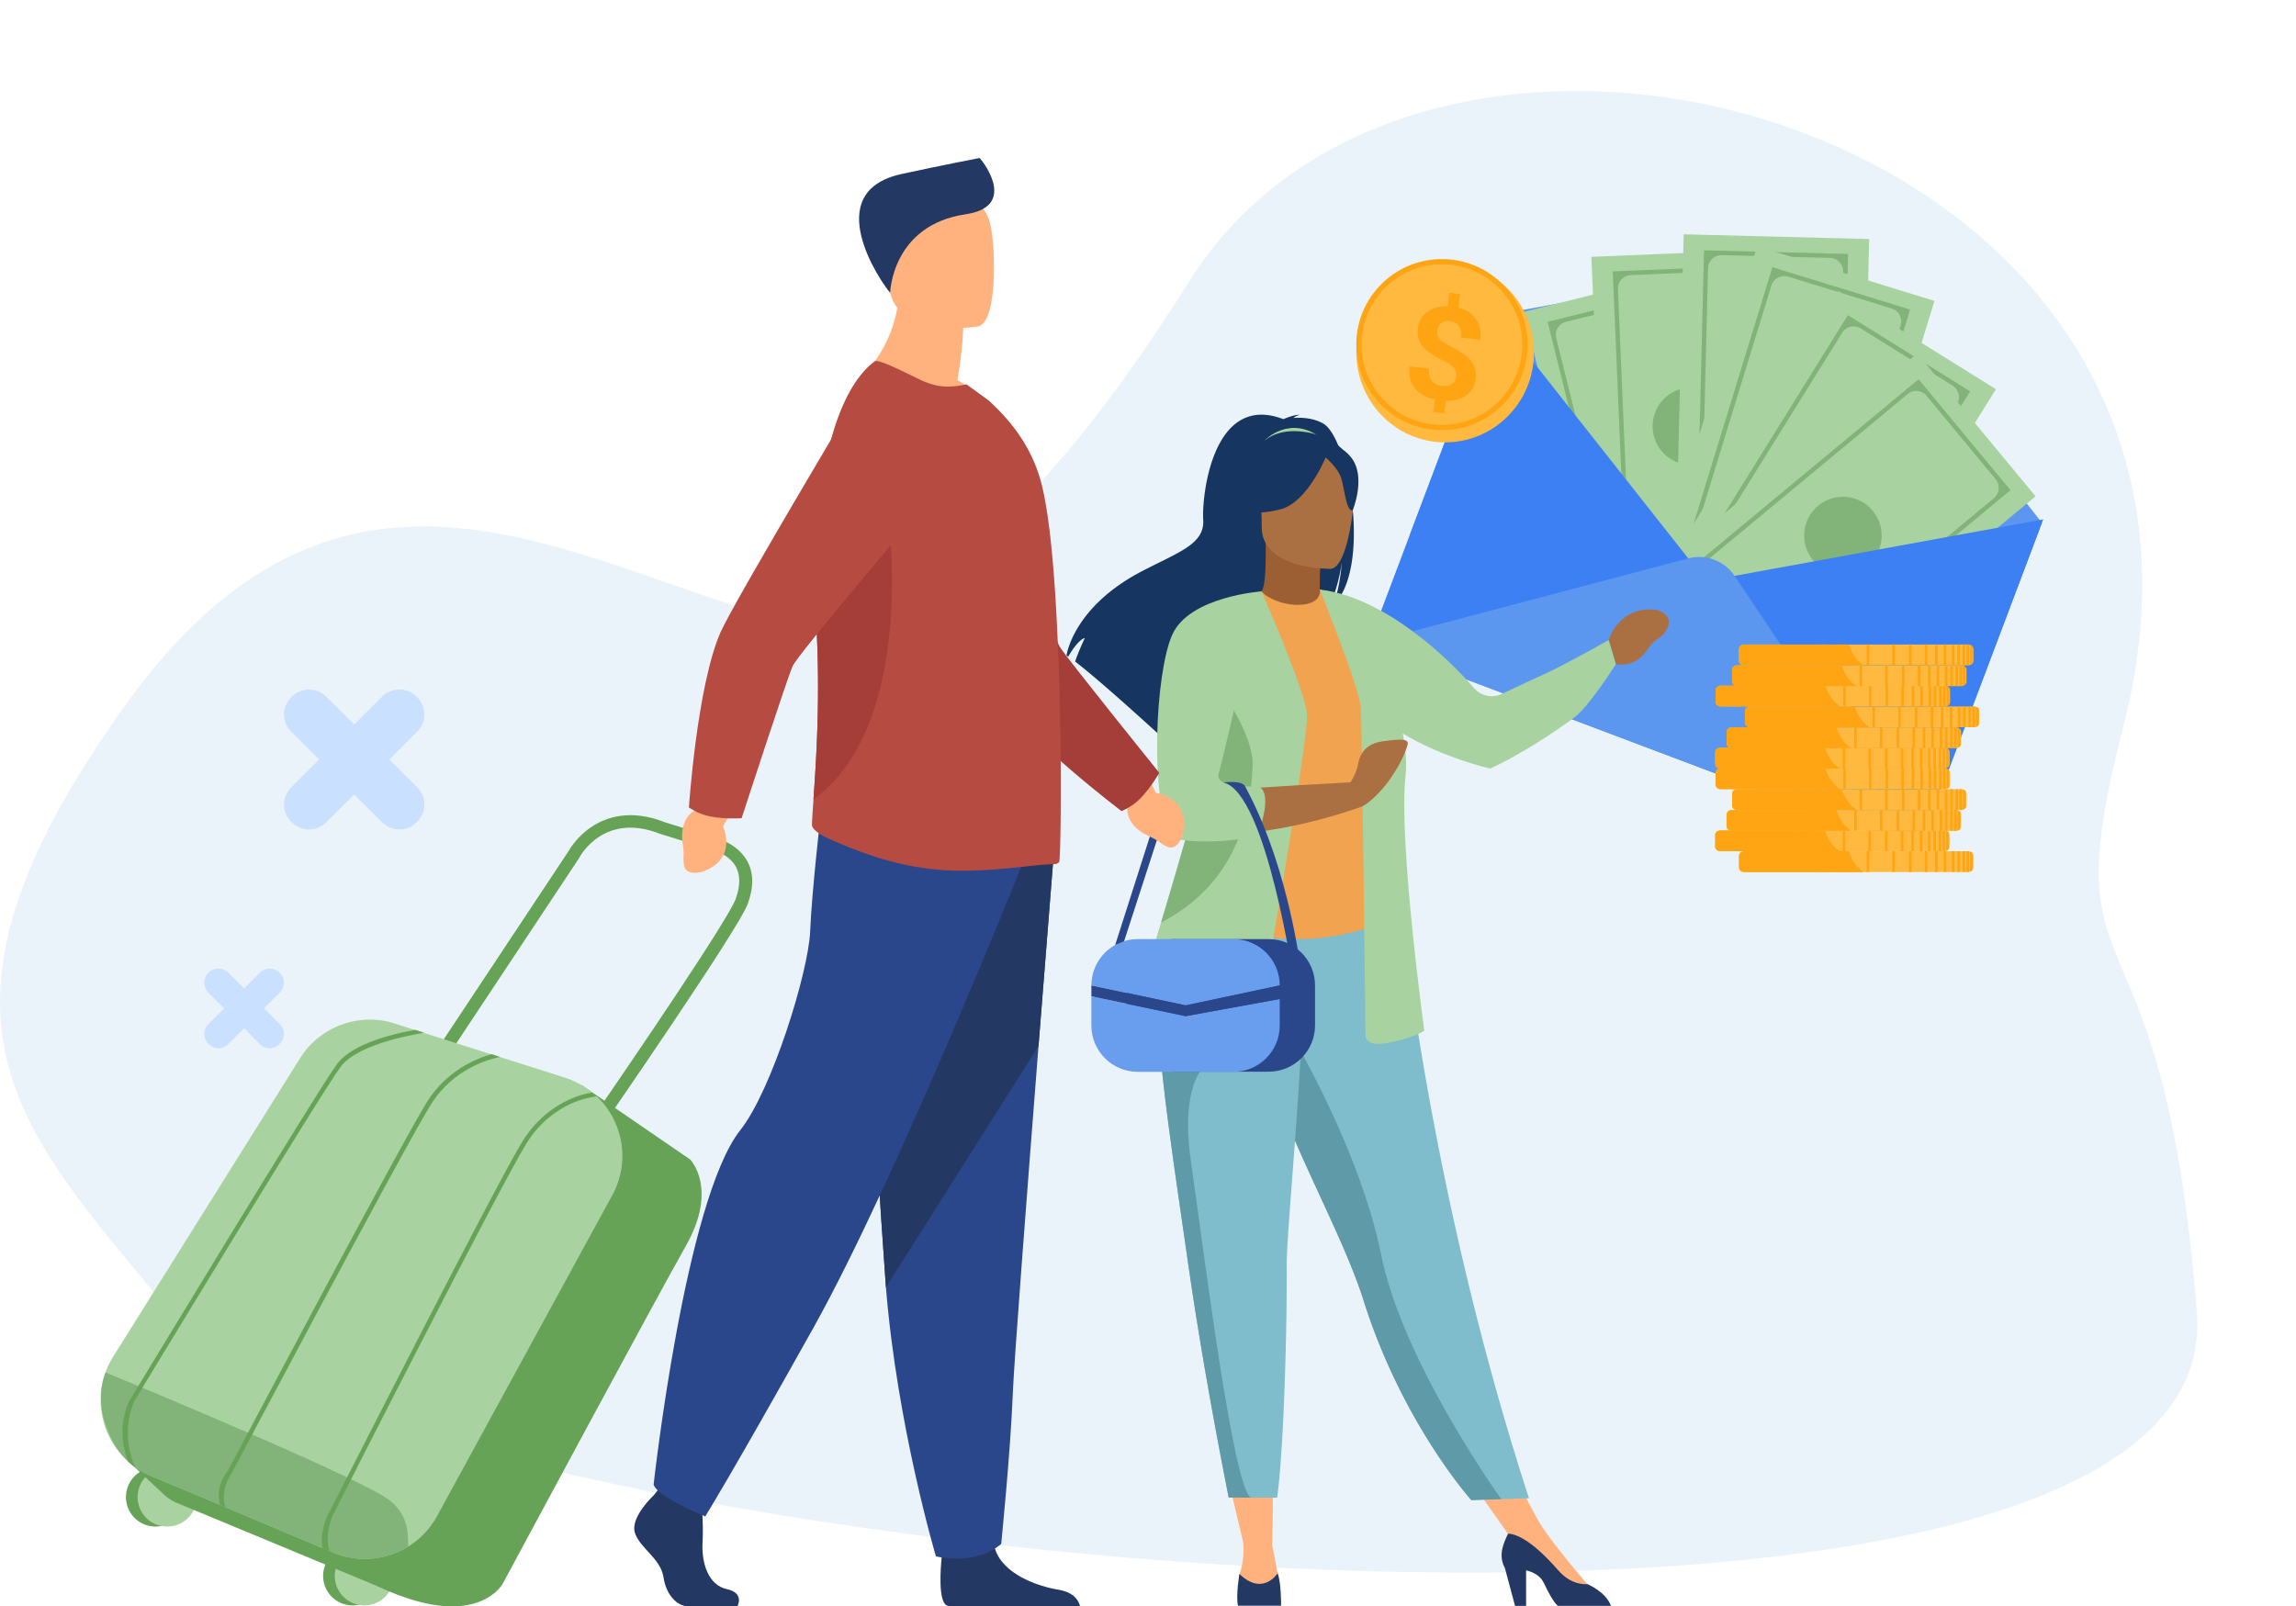 <svg width="433" height="303" fill="none" xmlns="http://www.w3.org/2000/svg"><path d="M32.12 247.526C3.745 212.9-18.992 192.652 23.477 133.219c37.69-52.722 77.159-31.267 113.951-19.336 26.691 8.66 53.213-7.27 86.903-60.907 45.944-73.16 205.194-28.793 176.164 83.768-14.049 54.467 7.343 28.06 13.811 110.884 6.469 82.823-345.04 45.229-382.186-.102z" fill="#EBF3FA"/><path d="M281.494 59.5l58.341-10.67a8.817 8.817 0 018.515 3.214l36.738 46.56-17.605 46.639-101.622-44.326L281.495 59.5h-.001z" fill="#5C96EF"/><path d="M337.338 114.736l-33.937 8.449L292.117 77.9l-4.748-19.08 33.929-8.445 8.878 35.62 7.162 28.741z" fill="#A8D29F"/><path d="M332.626 112.006l-26.35 6.555-14.411-57.853 26.35-6.554 14.411 57.852zm-23.316 4.944l19.868-4.948a2.503 2.503 0 001.829-3.049L318.23 57.644a2.56 2.56 0 00-3.101-1.868l-19.792 4.926a2.544 2.544 0 00-1.855 3.079l12.791 51.341a2.507 2.507 0 003.037 1.828z" fill="#82B378"/><path d="M305.159 88.12c-.98-3.917 1.409-7.883 5.323-8.861 3.914-.978 7.879 1.415 8.859 5.333.98 3.917-1.409 7.883-5.323 8.86-3.917.97-7.887-1.411-8.859-5.332z" fill="#82B378"/><path d="M337.88 113.231l-34.962 1.444-1.969-46.596-.832-19.634L335.079 47l1.554 36.655 1.247 29.575z" fill="#A8D29F"/><path d="M333.812 109.599l-27.141 1.126-2.522-59.529 27.142-1.125 2.521 59.528zm-23.852.164l20.469-.851a2.52 2.52 0 002.409-2.619l-2.231-52.797a2.56 2.56 0 00-2.666-2.453l-20.389.844a2.536 2.536 0 00-2.429 2.647l2.236 52.834a2.51 2.51 0 002.601 2.395z" fill="#82B378"/><path d="M318.071 87.65a7.301 7.301 0 008.16-6.336 7.316 7.316 0 00-6.346-8.164 7.301 7.301 0 00-8.16 6.336 7.316 7.316 0 006.346 8.163z" fill="#82B378"/><path d="M350.868 111.361l-34.981-.9 1.155-46.622.483-19.647 34.981.9-.902 36.677-.736 29.592z" fill="#A8D29F"/><path d="M347.051 107.465l-27.155-.694 1.468-59.563 27.156.694-1.469 59.563zm-23.81-1.433l20.481.521a2.518 2.518 0 002.578-2.452l1.308-52.828a2.56 2.56 0 00-2.496-2.626l-20.4-.522a2.535 2.535 0 00-2.6 2.478l-1.305 52.865a2.51 2.51 0 002.434 2.564z" fill="#82B378"/><path d="M332.814 84.51a7.3 7.3 0 008.566-5.775 7.316 7.316 0 00-5.785-8.57 7.3 7.3 0 00-8.565 5.775 7.315 7.315 0 005.784 8.57z" fill="#82B378"/><path d="M345.355 120.128l-33.439-10.307L325.61 65.24l5.768-18.787 33.44 10.307-10.767 35.072-8.696 28.296z" fill="#A8D29F"/><path d="M342.732 115.347l-25.961-7.997 17.49-56.957 25.961 7.997-17.49 56.957zm-22.539-7.806l19.58 6.029a2.518 2.518 0 003.144-1.664l15.517-50.515a2.56 2.56 0 00-1.695-3.203l-19.502-6.008a2.536 2.536 0 00-3.173 1.684l-15.523 50.552a2.508 2.508 0 001.652 3.125z" fill="#82B378"/><path d="M335.22 89.402a7.301 7.301 0 009.807-3.25c1.808-3.606.35-8-3.257-9.812a7.3 7.3 0 00-9.807 3.248 7.316 7.316 0 003.257 9.814z" fill="#82B378"/><path d="M341.39 129.703l-29.694-18.512 24.636-39.6 10.378-16.688 29.694 18.513-19.375 31.155-15.639 25.132z" fill="#A8D29F"/><path d="M340.076 124.411l-23.054-14.368 31.468-50.594 23.054 14.368-31.468 50.594zm-19.795-13.308l17.388 10.834a2.52 2.52 0 003.466-.806l27.914-44.87a2.56 2.56 0 00-.82-3.53l-17.318-10.793a2.536 2.536 0 00-3.498.817l-27.93 44.904a2.509 2.509 0 00.798 3.444z" fill="#82B378"/><path d="M339.446 97.407a7.3 7.3 0 0010.311-.634 7.315 7.315 0 00-.64-10.32 7.3 7.3 0 00-10.311.635 7.315 7.315 0 00.64 10.32z" fill="#82B378"/><path d="M332.862 135.934l-22.311-26.957 35.898-29.77 15.126-12.548 22.311 26.956-28.236 23.425-22.788 18.894z" fill="#A8D29F"/><path d="M333.292 130.498l-17.324-20.924 45.858-38.039 17.324 20.924-45.858 38.039zm-14.568-18.888l13.067 15.779a2.52 2.52 0 003.543.332l40.676-33.734a2.56 2.56 0 00.339-3.607l-13.013-15.72a2.537 2.537 0 00-3.578-.331l-40.702 33.76a2.51 2.51 0 00-.332 3.52z" fill="#82B378"/><path d="M341.237 104.681a7.301 7.301 0 009.983 2.661 7.315 7.315 0 002.657-9.992 7.3 7.3 0 00-9.982-2.66 7.315 7.315 0 00-2.658 9.991z" fill="#82B378"/><path d="M385.327 97.972l-23.539 62.357-103.593-39.104 23.538-62.357 40.027 50.731 63.567-11.627z" fill="#3C80F3"/><path d="M258.196 121.226l60.212-15.902a8.016 8.016 0 018.696 3.282l34.685 51.723-103.593-39.103z" fill="#5B97EF"/><path d="M300.01 299.56s-7.83-8.934-10.059-13.015l-6.087-11.246-7.973 1.969 10.117 14.329 10.573 8.934 3.429-.971z" fill="#FFB27D"/><path d="M249.545 79.892c-1.829-1.056-4.058-1.17-5.601-1.056.4-.4 1.171-.571 1.171-.571-.943-.143-3.086.799-3.086.799-13.317-5.11-15.403 14.443-15.117 18.981.286 4.538-4.458 6.023-11.402 9.619-13.203 6.822-14.375 15.984-14.375 15.984.115.057.2.143.315.2.657-1.113 2-3.197 3.143-3.511-.057.115-1.343 2.855-1.829 4.453 3.887 2.969 11.174 9.534 16.261 14.157-.029-.913 0-2.197.342-2.882l.629 3.767a559.965 559.965 0 014.601 4.253c-.343-3.682 16.632-23.063 25.491-28.857 2.143-3.168 2.915-8.763 2.972-9.219-.372 4.452-1.143 6.936-1.801 8.334 7.545-6.85 3.172-31.683-1.714-34.451z" fill="#163560"/><path d="M249.602 115.571c.057.028-4.287 2.255-7.516 1.37-3.058-.828-5.058-4.795-5.001-4.795 1.286-.257 1.658-2.027 1.629-9.677l.572.115 9.83 1.94s-.229 3.083-.229 5.995c.029 2.454.172 4.766.715 5.052z" fill="#9C5F33"/><path d="M238.485 83.089s4.858-5.166 10.945-.257c0 0-3.544-.6-10.945.257z" fill="#A8D29F"/><path d="M238.285 101.499s-2.886-4.567-3.572-8.449c-.486-2.769.914-13.073 11.288-11.589 0 0 3 .286 5.83 2.198 2.257 1.513 5.486 4.795 1.857 13.787l-.943 3.025-14.46 1.028z" fill="#163560"/><path d="M288.352 282.605l-5.201.171-5.658.172s-13.032-14.5-20.347-37.734c-.172-.543-.343-1.085-.543-1.627-4.001-11.646-12.288-26.289-16.661-39.533a326.175 326.175 0 01-1.886-5.965 140 140 0 00-.514-1.77c-3.229-11.189-4.144-18.524-5.001-26.374l31.577.257c-.028-.057 5.059 53.519 24.234 112.403z" fill="#80BDCC"/><path d="M261.861 173.485s-13.517 6.85-29.577 1.798c-.2-.057 1.057-62.025 5.629-63.737 1.058 1.313 4.144 2.597 6.945 2.54 3.2-.057 4.229-1.427 4.057-2.94 3.401 1.913 6.116 3.711 6.116 3.711 2.915 5.023 6.83 58.628 6.83 58.628z" fill="#F1A34F"/><path d="M232.513 153.704c-1.371 1.941-4.029 13.815-10.602 15.299 3.401-8.448 5.973-12.159 6.373-14.756.743-4.853.772-9.876.4-14.615a214.355 214.355 0 013.858-6.507c.171-.628 3.515-10.904 4.572-1.713 1.029 9.22-3.057 20.123-4.601 22.292z" fill="#5F9AA8"/><path d="M250.973 107.293s-13.031.229-13.031-7.878c0-8.106-1.686-13.53 6.63-14.015 8.315-.485 9.944 2.598 10.602 5.31.657 2.683-.801 16.298-4.201 16.583z" fill="#AB7041"/><path d="M250.487 85.172s-3.572 9.505-9.03 10.904c-5.487 1.398-7.859-.057-7.859-.057s4.201-3.34 5.058-9.134c.029 0 9.145-6.223 11.831-1.713z" fill="#163560"/><path d="M249.601 85.943s2.658 2.112 3.315 4.196c.657 2.055.943 6.308 2.172 6.165 0 0 2.686-6.45-.343-10.104-3.172-3.882-5.144-.257-5.144-.257z" fill="#163560"/><path d="M303.385 120.737s1.829-6.622 9.116-5.68c.829.257 3.286 1.227 1.715 3.853-1.143 1.913-1.658.942-3.458 3.511-1.801 2.598-3.772 3.168-6.001 2.854l-1.372-4.538z" fill="#AB7041"/><path d="M241.229 298.219c-.457-2.427-1.286-6.651-1.286-6.651l.2-14.928h-9.087l3.4 14.3c.058.657.258 3.254-.685 5.966 0 0-.886 3.967 3.029 4.053 3.915.057 4.858-.314 4.429-2.74z" fill="#FFB27D"/><path d="M241.601 302.871h-8.144c-.4-2.141.285-5.994.285-5.994 4.43 4.281 7.202-.114 7.202-.114.657 1.712.657 5.48.657 6.108zm62.21.028H293.78c-.857-.799-1.715-2.397-2.715-4.481-.6-1.199-1.914-1.884-3.258-2.226v6.707h-2.086l-1.914-7.135c-1.286-2.398-.315-4.567.6-6.48 1.057 0 4.058.714 9.402 6.851 1.743 2.026 3.686 2.74 5.601 2.683.028.028.057.028.085.028 2.973 1.427 3.973 3.112 4.316 4.053z" fill="#233862"/><path d="M303.383 120.737s-8.544 4.767-11.602 6.165c-1.743.771-5.744 2.655-8.573 3.996-1.8.857-3.944.371-5.23-1.113-4.629-5.394-16.688-17.126-29.091-18.581 0 0 7.544 18.581 7.744 22.349.229 3.768.886 61.539.886 61.539s-.457 2.655 4.658 1.541c5.087-1.113 6.43-2.226 6.43-2.226s-4.886-35.65-3.543-48.038c.257-2.455.028-5.195-.515-8.021 7.545 4.596 16.489 6.622 16.489 6.622s6.687-2.911 15.803-9.59c2.858-2.084 7.888-10.105 7.888-10.105l-1.344-4.538z" fill="#A8D29F"/><path d="M283.124 282.777l-5.658.171s-13.031-14.5-20.347-37.734c-.172-.543-.343-1.085-.543-1.627-4.001-11.646-12.288-26.288-16.66-39.532a329.003 329.003 0 01-1.887-5.966c-.171-.599-.342-1.199-.514-1.77l4.658-3.511s13.946 22.578 18.289 43.814c3.744 18.411 18.776 40.617 22.662 46.155z" fill="#5F9AA8"/><path d="M242.657 238.563c.086 10.333-.457 34.081-1.8 43.928h-5.001c-2.772 0-4.144-.028-4.144-.028-3.372-17.098-5.772-31.255-7.544-43.443-1.429-10.019-2.715-18.582-3.686-25.974-1.001-7.422-1.686-13.644-1.915-18.925l-.086-2.426a31.024 31.024 0 010-2.283l27.291-2.655c-.343 18.097-3.143 45.784-3.115 51.806z" fill="#80BDCC"/><path d="M235.857 282.492c-2.772 0-4.143-.029-4.143-.029-3.372-17.097-5.773-31.255-7.545-43.443-1.429-10.018-2.715-18.581-3.686-25.974-1-7.421-1.686-13.644-1.915-18.924l10.002 5.88s-6.401 2.255-3.944 19.295c2.458 17.04 7.859 60.768 11.231 63.195z" fill="#5F9AA8"/><path d="M237.171 193.95s-1.914 6.936-8.573 6.052c-6.658-.885-16.117-4.881-16.117-4.881s2.829-8.963 6.372-20.751c.029-.114.086-.257.115-.371 4.172-13.901 9.259-31.626 11.802-43.129.057-.257.114-.485.171-.742.686-3.254 1.172-5.966 1.344-7.907l5.629-10.675s8.116 18.439 8.573 23.063c.429 4.681-9.316 59.341-9.316 59.341z" fill="#A8D29F"/><path d="M230.513 133.953l7.373-22.378c-.029 0-9.288 2.711-13.917 5.052 0 0-2.886 3.71-4.658 12.273 0 0-1.886 20.58 2.315 28.115 0 0 13.288 2.655 34.578-4.652v-4.881s-23.262 1.227-28.034 1.77l2.343-15.299z" fill="#AB7041"/><path d="M236.229 144.371c-.286 7.421-2.029 21.75-17.26 29.628 4.172-13.901 9.258-31.626 11.802-43.129 2.772 4.224 5.601 9.59 5.458 13.501z" fill="#82B378"/><path d="M237.913 111.546s-13.603.942-16.832 8.163c-3.258 7.222-4.287 31.284-.143 38.363 0 0 5.687 1.627 15.775-.257.114-.029.257-.057.371-.057 0 0 3.201-7.85.343-9.42 0 0-8.487.457-7.601-2.369.828-2.768 8.087-34.423 8.087-34.423z" fill="#A8D29F"/><path d="M253.833 148.767s1.857-2.255 2.257-4.539c.4-2.283 1.629-3.996 4.83-4.424 3.2-.428 4.572-.457 4.572.428 0 .914-2.601 7.193-7.201 10.932-4.63 3.797-4.458-2.397-4.458-2.397z" fill="#AB7041"/><path d="M239.257 202.142h-18.032c-4.829 0-8.744-3.91-8.744-8.734v-7.535c0-4.824 3.915-8.735 8.744-8.735h18.032c4.83 0 8.745 3.911 8.745 8.735v7.535c0 4.824-3.915 8.734-8.745 8.734z" fill="#2B478B"/><path d="M205.822 187.928v5.509c0 4.823 3.915 8.734 8.744 8.734h18.032c4.83 0 8.745-3.911 8.745-8.734v-4.995l-17.747 3.225-17.774-3.739z" fill="#699DEE"/><path d="M241.344 185.873c0-4.824-3.915-8.735-8.744-8.735h-18.032c-4.83 0-8.745 3.911-8.745 8.735l17.775 3.767 17.746-3.767z" fill="#699DEE"/><path d="M223.596 189.64l-17.774-3.767v2.055l17.774 3.739 17.747-3.254v-2.54l-17.747 3.767zm11.231-41.302c-.571-1.227-4.086-.742-4.086-.742 8.202 1.97 13.374 38.248 13.374 38.248h1.629c-3.001-23.976-10.345-36.278-10.917-37.506zm-24.519 29.913l8.601-26.916.601 3.026-7.516 23.177-1.686.713z" fill="#2B478B"/><path d="M34.903 282.377a5.558 5.558 0 01-5.573 5.566 5.558 5.558 0 01-5.572-5.566 5.559 5.559 0 015.572-5.566 5.559 5.559 0 015.573 5.566z" fill="#66A357"/><path d="M37.1 282.377a5.558 5.558 0 01-5.572 5.566 5.558 5.558 0 01-5.572-5.566 5.559 5.559 0 015.572-5.566c3.058 0 5.573 2.484 5.573 5.566z" fill="#A8D29F"/><path d="M66.51 302.814a5.57 5.57 0 005.572-5.566 5.57 5.57 0 00-5.572-5.566 5.57 5.57 0 00-5.573 5.566 5.57 5.57 0 005.573 5.566z" fill="#66A357"/><path d="M68.71 302.814a5.57 5.57 0 005.572-5.566 5.57 5.57 0 00-5.573-5.566 5.57 5.57 0 00-5.572 5.566 5.57 5.57 0 005.572 5.566z" fill="#A8D29F"/><path d="M24.93 276.326l6.172 5.737c.628.571 1.343 1.056 2.143 1.37l41.58 17.269 7.715-5.566-57.61-18.81zm87.561-62.281l-1.972-1.37c9.116-13.187 26.748-39.162 28.205-43.072.915-2.483.915-4.538.029-6.165-1.457-2.569-4.83-3.254-4.858-3.254l-.114-.029-9.231-2.854c-10.573-4.196-15.088 4.082-15.289 4.453l-.057.114-24.69 37.249-2-1.313 24.661-37.192c.229-.428 1.629-2.797 4.344-4.624 2.715-1.827 7.344-3.482 13.888-.885l9.031 2.797c.6.143 4.515 1.085 6.43 4.424 1.286 2.255 1.314 4.995.143 8.192-1.944 5.11-27.434 41.959-28.52 43.529z" fill="#66A357"/><path d="M109.716 204.683l20.433 14.014s5.372 5.424-.8 16.299c-5.43 9.561-34.55 63.736-34.55 63.736s-6.058 11.275-29.663-2.825l44.58-91.224z" fill="#66A357"/><path d="M115.461 225.462l-33.035 60.512a15.457 15.457 0 01-5.486 5.765c-4.144 2.541-9.402 3.083-14.146 1.085l-20.776-8.734-.514-.228-13.002-5.452a15.047 15.047 0 01-4.258-2.683c-3.887-3.397-5.773-8.535-5.144-13.558a15.69 15.69 0 012.229-6.251l35.264-56.316c3.772-5.994 11.116-8.706 17.889-6.536l3.8 1.227.915.285.772.257 12.745 4.053 1.572.486 12.288 3.91a16.094 16.094 0 015.115 2.769c.086.085.2.171.286.228l.572.514c4.886 4.652 6.429 12.273 2.914 18.667z" fill="#A8D29F"/><path d="M76.968 291.739c-4.144 2.54-9.402 3.083-14.146 1.085l-20.775-8.734-.515-.229-13.03-5.452a15.01 15.01 0 01-3.544-2.083c-.257-.2-.486-.4-.715-.6-3.858-3.396-6.715-11.046-4.315-16.84 0 0 44.094 18.153 52.639 23.491 4.4 2.74 4.4 6.65 4.4 9.362z" fill="#82B378"/><path d="M79.968 194.807c-.114.028-12.231 1.769-15.689 6.365-3.572 4.709-38.636 62.566-38.979 63.166-.029.057-2.83 5.908.229 12.445l-.6-.429c-.258-.199-.486-.399-.715-.599-2.657-6.593.229-11.617.372-11.845 1.457-2.398 35.435-58.485 39.007-63.252 3.144-4.167 11.917-5.908 14.717-6.394l.915.286.743.257zm14.318 4.567c-1.772.342-8.773 2.083-13.06 9.019-5.058 8.078-37.207 68.904-37.55 69.503l-.029.057-.028.029c-.029.028-2.23 3.111-1.086 6.336l-.514-.228-.515-.229c-.971-3.339 1.143-6.051 1.458-6.422 1-1.884 32.52-61.482 37.521-69.531 3.715-5.965 9.316-8.249 12.231-9.077l1.572.543zm18.26 7.421c-.057 0-2.543.285-5.086 1.484-2.544 1.227-5.716 3.425-8.173 7.393-5.03 8.106-36.036 69.16-36.35 69.788l-.029.057-.028.028c-.029.029-1.858 3.797-.715 7.022l-1.314-.542c-.715-2.797 1.028-6.594 1.343-6.965 1-1.941 31.349-61.739 36.35-69.788 4.686-7.564 11.659-8.991 13.117-9.191.085.086.2.171.285.229l.6.485z" fill="#66A357"/><path d="M123.293 282.034s-4.43 4.111-3.572 7.022c.857 2.911 4.858 4.852 5.401 8.42.543 3.568 2.714 5.509 4.658 5.509h9.287s1.429-2.512-2.029-3.254-4.772-4.938-4.544-8.82c.229-3.882-.314-9.076-.314-9.076l-7.344-1.741-1.543 1.94zm80.387 20.922h-24.662c-.2-.057-.371-.085-.486-.143-1.629-.827-1.143-7.107-.943-9.048.029-.371.057-.571.057-.571s8.659-6.907 9.831-1.627c.029.172.086.314.143.486 1.486 4.938 8.201 7.193 12.088 7.82 3.001.514 3.772 2.227 3.972 3.083z" fill="#233862"/><path d="M198.707 161.268s-1.314 16.384-2.858 36.05c-2.086 26.745-4.629 59.57-4.858 65.792-.428 10.79-2.172 28.087-2.172 28.087s-4.115 4.11-12.316 2.369c0 0-7.316-24.662-9.431-50.779l-.085-1.284c-1.944-26.574-4.973-82.518-4.973-82.518l36.693 2.283z" fill="#2B478B"/><path d="M198.707 161.268s-1.314 16.384-2.858 36.05l-28.777 45.498-.085-1.285c-1.944-26.573-4.973-82.518-4.973-82.518l36.693 2.255z" fill="#233862"/><path d="M192.706 163.209s-23.69 59.284-39.265 87.171c-15.574 27.858-20.432 35.65-20.432 35.65s-8.916-3.568-9.745-5.994c0 0 5.944-53.804 16.374-66.905 5.887-7.421 12.803-29.656 13.146-37.42.314-7.764 2.115-23.177 2.115-23.177l37.807 10.675z" fill="#2B478B"/><path d="M216.655 146.854l1.343 2.683s6.887.97 5.001 8.135c0 0-1.029 2.94-2.915 2.026-1.886-.942-.971-.856-3.686-2.112-2.715-1.256-4.287-3.682-3.687-5.88l-.428-2.34 4.372-2.512zM180.561 71.7c1.057-6.222 1.085-9.876 1.085-9.876l-12.002-9.676c.457 13.301-8.087 19.695-8.087 19.695s16.003 7.878 25.262 4.966c0-.028-2.286-2.94-6.258-5.11z" fill="#FFB27D"/><path d="M184.476 61.567s-15.288 2.54-16.717-6.993c-1.429-9.533-4.372-15.613 5.315-17.64 9.688-2.026 12.145 1.342 13.403 4.396 1.257 3.054 1.943 19.352-2.001 20.237z" fill="#FFB27D"/><path d="M167.872 55.23s.314-12.759 14.231-14.814c9.545-1.398 3.772-9.362 2.658-10.618 0 0-7.287 1.399-14.746 3.026-15.66 3.425-3.801 20.522-2.143 22.406z" fill="#233862"/><path d="M215.053 150.593c2.057-2.084 3.572-4.824 3.572-4.824s-17.375-21.55-18.775-23.776c-1.401-2.227-11.946-38.077-11.946-38.077l-26.662-5.395s22.261 45.869 25.948 51.464c6.087 9.248 24.319 23.005 24.319 23.005s1.943-.742 3.544-2.397z" fill="#A53D38"/><path d="M199.736 162.638c-.286.229-.6.371-.972.371-3.486-.057-13.602 1.884-22.176.999-7.23-.685-13.631-2.825-20.489-5.908-.915-.4-3.001-1.541-2.972-2.54.028-1.114.143-2.741.286-4.767.485-7.079 1.343-19.267.514-33.31a143.252 143.252 0 01-.229-7.764c-.057-19.038 3.658-35.907 11.26-41.559.657-.456 4.686 1.57 8.373 3.368 3.372 1.656 5.744 1.627 8.944.97l4.201 3.055c3.887 3.596 8.145 8.506 10.002 15.956 1.572 6.336 2.515 17.782 3.001 29.627.228 5.367.428 10.79.457 15.928v.171c.057.514.057 1.056.057 1.57.171 13.187-.029 23.633-.257 23.833z" fill="#B64C41"/><path d="M153.413 150.793c.486-7.079 1.343-19.267.514-33.31a143.239 143.239 0 01-.228-7.764c3.172-7.678 5.744-13.244 5.744-13.244h7.973c0-.028 5.829 39.904-14.003 54.318z" fill="#A53D38"/><path d="M137.866 153.276l-1.514 2.598s2.972 6.279-4.087 8.62c0 0-3.029.77-3.286-1.342-.257-2.084.2-1.284-.257-4.224-.429-2.969.714-5.595 2.914-6.308l1.715-1.656 4.515 2.312z" fill="#FFB27D"/><path d="M133.865 153.99c2.886.571 6.001.342 6.001.342s8.545-26.317 9.631-28.714c1.086-2.398 25.348-30.855 25.348-30.855l-10.117-25.29s-26.205 43.757-28.891 49.894c-4.401 10.161-5.915 32.939-5.915 32.939s1.686 1.227 3.943 1.684z" fill="#B64C41"/><path d="M73.417 143.259l5.202-5.189c1.892-1.887 1.892-4.717 0-6.604-1.891-1.887-4.729-1.887-6.62 0l-5.203 5.189-5.202-5.189c-1.892-1.887-4.729-1.887-6.62 0-1.892 1.887-1.892 4.717 0 6.604l5.201 5.189-5.202 5.19c-1.891 1.887-1.891 4.717 0 6.604 1.892 1.887 4.73 1.887 6.621 0l5.202-5.189 5.202 5.189c1.892 1.887 4.73 1.887 6.621 0 1.892-1.887 1.892-4.717 0-6.604l-5.202-5.19zm-23.622 46.943l2.954-2.954c1.074-1.074 1.074-2.686 0-3.76-1.074-1.074-2.686-1.074-3.76 0l-2.953 2.954-2.954-2.954c-1.075-1.074-2.686-1.074-3.76 0-1.074 1.074-1.074 2.686 0 3.76l2.954 2.954-2.954 2.953c-1.074 1.075-1.074 2.686 0 3.76 1.074 1.074 2.685 1.074 3.76 0l2.953-2.954 2.954 2.954c1.075 1.074 2.686 1.074 3.76 0 1.074-1.074 1.074-2.685 0-3.76l-2.954-2.953z" fill="#CAE0FF"/><path d="M372.167 161.412v2.221c0 .18-.065.346-.18.475a1.047 1.047 0 01-.476.321.525.525 0 01-.192.038c-.065.013-.116.013-.18.013h-42.171c-.539 0-.989-.359-1.015-.809v-2.297c.026-.45.476-.809 1.015-.809h42.171c.064 0 .115 0 .18.013l.192.038c.193.065.36.18.476.321a.71.71 0 01.18.475z" fill="#FFB93E"/><path d="M351.466 164.491h-22.589c-.488 0-.886-.359-.912-.808v-2.311c.026-.449.424-.808.912-.808h19.814c.321 1.142 1.053 2.747 2.775 3.927zm15.575-3.938h-.476v3.928h.476v-3.928zm-1.62 0h-.476v3.928h.476v-3.928zm-1.953 0h-.475v3.928h.475v-3.928zm-2.98 0h-.476v3.928h.476v-3.928zm-3.147 0h-.476v3.928h.476v-3.928zm-4.833 0h-.476v3.928h.476v-3.928z" fill="#FFA412"/><path d="M347.973 160.553h-.476v3.928h.476v-3.928zm-4.035 0h-.476v3.928h.476v-3.928zm24.645 0h-.476v3.928h.476v-3.928zm1.016 0h-.475v3.928h.475v-3.928zm.99 0h-.475v3.928h.475v-3.928zm.744.013v3.902c-.064.013-.116.013-.18.013h-.296v-3.928h.296c.064 0 .128.013.18.013zm.668.372v3.17a1.042 1.042 0 01-.475.321v-3.812a.957.957 0 01.475.321z" fill="#FFA412"/><path d="M367.67 157.484v2.221a.71.71 0 01-.179.475 1.055 1.055 0 01-.476.321.526.526 0 01-.193.038c-.064.013-.115.013-.179.013h-42.171c-.54 0-.989-.359-1.015-.809v-2.297c.026-.45.475-.809 1.015-.809h42.35l.193.038c.013 0 .013 0 .026.013.013 0 .013 0 .026.013.012.013.038.013.051.026.013 0 .026.013.026.013.012 0 .012.012.025.012.013.013.039.013.052.026.013.013.038.026.051.039.013.012.026.013.039.025.012 0 .012.013.025.026.026.026.052.039.077.064l.026.026.026.026a.7.7 0 01.205.5z" fill="#FFB93E"/><path d="M346.958 160.552h-22.589c-.488 0-.886-.359-.912-.809v-2.297c.026-.45.424-.809.912-.809h19.813c.013.038.013.064.026.103.334 1.129 1.079 2.67 2.75 3.812zm15.573-3.927h-.475v3.928h.475v-3.928zm-1.619 0h-.476v3.928h.476v-3.928zm-1.953 0h-.476v3.928h.476v-3.928zm-2.981 0h-.475v3.928h.475v-3.928zm-3.149 0h-.475v3.928h.475v-3.928zm-4.829 0h-.476v3.928H348v-3.928z" fill="#FFA412"/><path d="M343.465 156.625h-.476v3.928h.476v-3.928zm-4.037 0h-.476v3.928h.476v-3.928zm24.644 0h-.475v3.928h.475v-3.928zm1.028 0h-.476v3.928h.476v-3.928zm.976 0h-.475v3.928h.475v-3.928zm.747.013v3.902c-.064.013-.115.013-.18.013h-.295v-3.928h.295c.065 0 .129 0 .18.013zm.669.359v3.17a1.04 1.04 0 01-.476.321v-3.812c.193.064.36.18.476.321z" fill="#FFA412"/><path d="M369.842 153.647v2.221c0 .18-.064.347-.18.475a1.039 1.039 0 01-.475.321.51.51 0 01-.193.038c-.064.013-.116.013-.18.013h-42.17c-.167 0-.334-.038-.476-.102-.295-.129-.514-.385-.539-.681v-2.336c.025-.449.475-.809 1.015-.809h42.17a.84.84 0 01.18.013l.193.039c.193.064.36.18.475.321a.76.76 0 01.18.487z" fill="#FFB93E"/><path d="M349.142 156.715h-22.589a.944.944 0 01-.424-.102.847.847 0 01-.488-.681v-2.336c.026-.449.424-.808.912-.808h19.813c.309 1.129 1.016 2.669 2.634 3.838.039.025.09.064.142.089zm15.576-3.929h-.476v3.928h.476v-3.928zm-1.634 0h-.475v3.928h.475v-3.928zm-1.939 0h-.475v3.928h.475v-3.928zm-2.98 0h-.476v3.928h.476v-3.928zm-3.162 0h-.475v3.928h.475v-3.928zm-4.832 0h-.475v3.928h.475v-3.928z" fill="#FFA412"/><path d="M345.648 152.786h-.476v3.928h.476v-3.928zm-4.048.002h-.475v3.927h.475v-3.927zm24.659-.002h-.476v3.928h.476v-3.928zm1.015 0h-.476v3.928h.476v-3.928zm.989 0h-.476v3.928h.476v-3.928zm.746.013v3.902c-.064.013-.116.013-.18.013h-.296v-3.928h.296a.84.84 0 01.18.013zm.668.372v3.171a1.05 1.05 0 01-.475.321v-3.812a.879.879 0 01.475.32z" fill="#FFA412"/><path d="M370.856 149.706v2.221a.705.705 0 01-.18.475 1.057 1.057 0 01-.475.321.534.534 0 01-.193.038c-.064.013-.116.013-.18.013H327.67c-.539 0-.989-.359-1.015-.809v-2.297c.026-.411.411-.758.9-.809h42.286c.064 0 .115 0 .18.013l.192.038c.193.064.36.18.476.321a.818.818 0 01.167.475z" fill="#FFB93E"/><path d="M350.144 152.785h-22.589c-.488 0-.887-.359-.912-.808v-2.298c.025-.411.372-.757.796-.809h19.916c.334 1.143 1.08 2.747 2.789 3.915zm15.573-3.926h-.476v3.928h.476v-3.928zm-1.619 0h-.475v3.928h.475v-3.928zm-1.941 0h-.476v3.928h.476v-3.928zm-2.992 0h-.476v3.928h.476v-3.928zm-3.149 0h-.476v3.928h.476v-3.928zm-4.831 0h-.475v3.928h.475v-3.928z" fill="#FFA412"/><path d="M346.661 148.859h-.475v3.928h.475v-3.928zm-4.046 0h-.476v3.928h.476v-3.928zm24.644 0h-.476v3.928h.476v-3.928zm1.03 0h-.476v3.928h.476v-3.928zm.975 0h-.476v3.928h.476v-3.928zm.745.013v3.902c-.064.013-.116.013-.18.013h-.296v-3.928h.296c.064 0 .128 0 .18.013zm.668.359v3.171a1.057 1.057 0 01-.475.321v-3.813c.192.064.359.18.475.321z" fill="#FFA412"/><path d="M367.761 145.779v2.22c0 .18-.064.347-.18.475a1.042 1.042 0 01-.475.321.516.516 0 01-.193.039c-.026 0-.039 0-.064.013H324.55c-.54 0-.99-.36-1.016-.809v-2.336c.039-.36.36-.668.771-.745h.026c.077-.013.141-.025.219-.025h42.311c.013 0 .026 0 .052.012l.193.039c.192.064.359.18.475.321.116.141.18.308.18.475z" fill="#FFB93E"/><path d="M347.047 148.859h-22.589c-.488 0-.887-.36-.912-.809v-2.336a.885.885 0 01.706-.758c.013 0 .026 0 .039-.013.051-.012.103-.012.167-.012h19.813c0 .013 0 .013.013.025.321 1.156 1.054 2.734 2.763 3.903zm15.573-3.928h-.476v3.928h.476v-3.928zm-1.619 0h-.475v3.928h.475v-3.928zm-1.953 0h-.475v3.928h.475v-3.928zm-2.979 0h-.475v3.928h.475v-3.928zm-3.149 0h-.476v3.928h.476v-3.928zm-4.833 0h-.475v3.928h.475v-3.928z" fill="#FFA412"/><path d="M343.552 144.931h-.476v3.928h.476v-3.928zm-4.034 0h-.475v3.928h.475v-3.928zm24.645 0h-.475v3.928h.475v-3.928zm1.015 0h-.475v3.928h.475v-3.928zm.989 0h-.475v3.928h.475v-3.928zm.746.012v3.903c-.064.013-.116.013-.18.013h-.295v-3.928h.295c.064 0 .129 0 .18.012zm.667.36v3.17a1.031 1.031 0 01-.475.321v-3.812c.193.064.36.18.475.321z" fill="#FFA412"/><path d="M367.672 141.876v2.22c0 .18-.064.347-.18.475a1.031 1.031 0 01-.475.321c-.052.013-.09.026-.141.039-.013 0-.026 0-.039.013-.064.012-.116.012-.18.012h-42.17c-.039 0-.09 0-.129-.012-.013 0-.038 0-.051-.013-.463-.064-.81-.398-.835-.796v-2.298c.025-.449.475-.808 1.015-.808h42.35l.193.038c.013 0 .013 0 .025.013.013 0 .013 0 .026.013s.039.013.051.025c.013.013.039.013.052.026.013.013.038.013.051.026.013.013.039.025.052.038.013.013.025.013.038.026.013 0 .013.013.026.026.026.025.051.038.077.064a.602.602 0 01.051.051l.039.039c.09.128.154.295.154.462z" fill="#FFB93E"/><path d="M346.958 144.955h-22.704c-.437-.052-.771-.385-.797-.809v-2.298c.026-.449.424-.808.912-.808h19.813c.013.038.013.064.026.102.334 1.143 1.067 2.67 2.711 3.813.013-.013.026-.013.039 0zm15.573-3.926h-.475v3.927h.475v-3.927zm-1.619 0h-.476v3.927h.476v-3.927zm-1.953 0h-.476v3.927h.476v-3.927zm-2.98 0h-.475v3.927h.475v-3.927zm-3.149 0h-.475v3.927h.475v-3.927zm-4.832 0h-.475v3.927h.475v-3.927z" fill="#FFA412"/><path d="M343.465 141.029h-.476v3.927h.476v-3.927zm-4.037 0h-.476v3.927h.476v-3.927zm24.645 0h-.475v3.927h.475v-3.927zm1.029 0h-.475v3.927h.475v-3.927zm.977 0h-.476v3.927h.476v-3.927zm.744.012v3.903c-.064.012-.115.012-.18.012h-.295v-3.927h.295a.84.84 0 01.18.012zm.669.36v3.17a1.047 1.047 0 01-.476.321v-3.812c.193.064.36.18.476.321z" fill="#FFA412"/><path d="M369.842 138.049v2.22c0 .18-.064.347-.18.475a1.031 1.031 0 01-.475.321.512.512 0 01-.193.039c-.064.013-.116.013-.18.013h-42.17c-.167 0-.334-.039-.476-.103-.295-.128-.514-.385-.539-.68v-2.324c.025-.449.475-.808 1.015-.808h42.17c.064 0 .116 0 .18.012l.193.039c.193.064.36.18.475.321.116.128.18.295.18.475z" fill="#FFB93E"/><path d="M349.14 141.118h-22.589a.944.944 0 01-.424-.102.845.845 0 01-.488-.681v-2.323c.025-.449.424-.809.912-.809h19.813c.309 1.13 1.015 2.67 2.634 3.838.039.013.09.052.142.077zm15.578-3.928h-.476v3.928h.476v-3.928zm-1.634 0h-.475v3.928h.475v-3.928zm-1.939 0h-.475v3.928h.475v-3.928zm-2.98 0h-.476v3.928h.476v-3.928zm-3.162 0h-.475v3.928h.475v-3.928zm-4.832 0h-.475v3.928h.475v-3.928z" fill="#FFA412"/><path d="M345.648 137.19h-.476v3.928h.476v-3.928zm-4.048.002h-.475v3.928h.475v-3.928zm24.659-.002h-.476v3.928h.476v-3.928zm1.015 0h-.476v3.928h.476v-3.928zm.989 0h-.476v3.928h.476v-3.928zm.746.013v3.902c-.064.013-.116.013-.18.013h-.296v-3.928h.296a.84.84 0 01.18.013zm.668.359v3.171a1.048 1.048 0 01-.475.32v-3.812c.192.064.359.18.475.321z" fill="#FFA412"/><path d="M373.286 134.109v2.221c0 .18-.065.346-.18.475a1.055 1.055 0 01-.476.321.525.525 0 01-.192.038c-.065.013-.116.013-.18.013h-42.171c-.539 0-.989-.359-1.015-.809v-2.297c.026-.411.411-.758.9-.809h42.286c.064 0 .115 0 .18.013l.192.038c.193.064.36.18.476.321.115.141.18.295.18.475z" fill="#FFB93E"/><path d="M352.586 137.19h-22.589c-.488 0-.886-.36-.912-.809v-2.298c.026-.41.373-.757.797-.808h19.916c.334 1.142 1.066 2.747 2.788 3.915zm15.573-3.94h-.475v3.928h.475v-3.928zm-1.631 0h-.475v3.928h.475v-3.928zm-1.941 0h-.476v3.928h.476v-3.928zm-2.98 0h-.475v3.928h.475v-3.928zm-3.148 0h-.475v3.928h.475v-3.928zm-4.844 0h-.475v3.928h.475v-3.928z" fill="#FFA412"/><path d="M349.091 133.25h-.475v3.928h.475v-3.928zm-4.034 0h-.475v3.928h.475v-3.928zm24.644 0h-.475v3.928h.475v-3.928zm1.017 0h-.476v3.928h.476v-3.928zm.99 0h-.476v3.928h.476v-3.928zm.743.026v3.902c-.064.013-.115.013-.18.013h-.295v-3.928h.295c.065-.013.116 0 .18.013zm.669.359v3.171a1.055 1.055 0 01-.476.321v-3.813c.193.064.36.18.476.321z" fill="#FFA412"/><path d="M367.761 130.183v2.221a.705.705 0 01-.18.475 1.048 1.048 0 01-.475.32.516.516 0 01-.193.039c-.026 0-.039 0-.064.013H324.55c-.54 0-.99-.36-1.016-.809v-2.298c.026-.449.476-.808 1.016-.808h42.234c.039 0 .09 0 .129.013l.193.038c.025.013.064.026.089.039.013.013.039.013.052.025.013.013.038.013.051.026h.013c.013.013.026.013.052.026.038.025.064.051.102.077.013.013.026.013.026.025l.013.013.026.026c.012.013.025.026.038.051a.732.732 0 01.193.488z" fill="#FFB93E"/><path d="M347.046 133.26h-22.589c-.488 0-.886-.359-.912-.809v-2.297c.026-.449.424-.809.912-.809h19.814c.012.026.012.064.025.09.334 1.13 1.067 2.67 2.75 3.825zm15.574-3.925h-.476v3.928h.476v-3.928zm-1.619 0h-.475v3.928h.475v-3.928zm-1.953 0h-.475v3.928h.475v-3.928zm-2.979 0h-.475v3.928h.475v-3.928zm-3.149 0h-.476v3.928h.476v-3.928zm-4.833 0h-.475v3.928h.475v-3.928z" fill="#FFA412"/><path d="M343.552 129.335h-.476v3.928h.476v-3.928zm-4.034 0h-.475v3.928h.475v-3.928zm24.645 0h-.475v3.928h.475v-3.928zm1.015 0h-.475v3.928h.475v-3.928zm.989 0h-.475v3.928h.475v-3.928zm.746.013v3.902c-.064.013-.116.013-.18.013h-.295v-3.928h.295c.064 0 .129 0 .18.013zm.667.359v3.171a1.046 1.046 0 01-.475.321v-3.813c.193.064.36.18.475.321z" fill="#FFA412"/><path d="M370.857 126.342v2.221a.71.71 0 01-.18.475 1.045 1.045 0 01-.476.32.507.507 0 01-.192.039c-.065.013-.116.013-.18.013h-42.158a1.23 1.23 0 01-.45-.09c-.308-.128-.527-.385-.565-.68v-2.337c.026-.41.411-.757.899-.808h42.287a.83.83 0 01.179.013l.193.038c.193.064.36.18.476.321a.766.766 0 01.167.475z" fill="#FFB93E"/><path d="M350.144 129.422h-22.589c-.141 0-.283-.038-.411-.09-.27-.128-.476-.385-.501-.68v-2.336c.025-.411.372-.758.796-.809h19.916c.309 1.13 1.015 2.67 2.647 3.838a.262.262 0 01.142.077zm15.573-3.938h-.476v3.928h.476v-3.928zm-1.619 0h-.475v3.928h.475v-3.928zm-1.941 0h-.476v3.928h.476v-3.928zm-2.992 0h-.476v3.928h.476v-3.928zm-3.149 0h-.476v3.928h.476v-3.928zm-4.831 0h-.475v3.928h.475v-3.928z" fill="#FFA412"/><path d="M346.661 125.484h-.475v3.928h.475v-3.928zm-4.046 0h-.476v3.928h.476v-3.928zm24.644 0h-.476v3.928h.476v-3.928zm1.029 0h-.476v3.928h.476v-3.928zm.976 0h-.476v3.928h.476v-3.928zm.745.013v3.902c-.064.013-.116.013-.18.013h-.296v-3.928h.296c.064 0 .128.013.18.013zm.668.372v3.171a1.057 1.057 0 01-.475.321v-3.813c.192.064.359.18.475.321z" fill="#FFA412"/><path d="M372.168 122.418v2.221c0 .18-.064.347-.18.475a1.039 1.039 0 01-.475.321.506.506 0 01-.193.038c-.025 0-.038 0-.064.013h-42.299c-.54 0-.989-.359-1.015-.808v-2.298c.026-.449.475-.809 1.015-.809h42.171a.83.83 0 01.179.013l.193.039c.193.064.36.179.476.321a.68.68 0 01.192.474z" fill="#FFB93E"/><path d="M351.466 125.495h-22.588c-.489 0-.887-.359-.913-.809v-2.297c.026-.45.424-.809.913-.809h19.813c.321 1.13 1.054 2.734 2.775 3.915 0-.013 0 0 0 0zm15.576-3.939h-.476v3.928h.476v-3.928zm-1.619 0h-.475v3.928h.475v-3.928zm-1.953 0h-.475v3.928h.475v-3.928zm-2.98 0h-.476v3.928h.476v-3.928zm-3.147 0h-.476v3.928h.476v-3.928zm-4.834 0h-.476v3.928h.476v-3.928z" fill="#FFA412"/><path d="M347.975 121.556h-.476v3.928h.476v-3.928zm-4.035 0h-.476v3.928h.476v-3.928zm24.644 0h-.476v3.928h.476v-3.928zm1.016 0h-.475v3.928h.475v-3.928zm.99 0h-.475v3.928h.475v-3.928zm.744.013v3.902c-.064.013-.116.013-.18.013h-.296v-3.928h.296c.064 0 .128.013.18.013zm.668.373v3.17a1.05 1.05 0 01-.475.321v-3.812c.192.064.359.179.475.321z" fill="#FFA412"/><path d="M272.542 83.444c9.25 0 16.748-7.593 16.748-16.958 0-9.366-7.498-16.958-16.748-16.958s-16.749 7.592-16.749 16.958c0 9.365 7.499 16.958 16.749 16.958z" fill="#FFB93E"/><path d="M271.926 81.121a16.05 16.05 0 01-11.413-4.722 15.998 15.998 0 01-4.727-11.402c0-4.312 1.677-8.353 4.727-11.4a16.03 16.03 0 0111.413-4.724 16.05 16.05 0 0111.413 4.723 15.998 15.998 0 014.727 11.401c0 4.312-1.677 8.354-4.727 11.401a16.03 16.03 0 01-11.413 4.723zm0-31.275c-8.362 0-15.166 6.798-15.166 15.151 0 8.354 6.804 15.151 15.166 15.151s15.166-6.797 15.166-15.15c.011-8.354-6.793-15.152-15.166-15.152z" fill="#FFA412"/><path d="M274.645 71.045c.041-.33.031-.628-.041-.896a1.714 1.714 0 00-.381-.741 3.785 3.785 0 00-.753-.67 9.507 9.507 0 00-1.164-.658 25.773 25.773 0 01-2.164-1.184c-.639-.402-1.186-.834-1.618-1.318a4.615 4.615 0 01-.959-1.596c-.206-.587-.258-1.276-.165-2.048.083-.67.268-1.267.577-1.792a4.067 4.067 0 011.196-1.318 5.409 5.409 0 011.7-.813 7.064 7.064 0 012.134-.247l.298-2.533 2.041.237-.309 2.564c.721.185 1.36.453 1.917.813.556.36 1.02.803 1.381 1.318.36.515.618 1.101.762 1.76.155.66.175 1.39.083 2.173l-3.679-.433c.113-.947-.011-1.678-.382-2.193-.36-.514-.896-.823-1.607-.906-.382-.04-.722-.03-1.01.041a1.808 1.808 0 00-.732.36 1.826 1.826 0 00-.474.608 2.77 2.77 0 00-.227.803 2.56 2.56 0 00.031.803c.062.247.175.484.361.71.185.227.433.443.762.67.32.216.732.453 1.216.7a26.21 26.21 0 012.134 1.215 7.44 7.44 0 011.607 1.328 4.58 4.58 0 01.949 1.606c.206.587.257 1.266.164 2.038-.082.69-.278 1.308-.587 1.823a4.276 4.276 0 01-1.195 1.307 5.325 5.325 0 01-1.711.783c-.65.175-1.371.247-2.144.226l-.278 2.358-2.03-.237.278-2.337a8.778 8.778 0 01-1.989-.7 5.359 5.359 0 01-1.628-1.236 4.886 4.886 0 01-1.021-1.832c-.226-.71-.278-1.544-.165-2.492l3.68.433c-.062.556-.042 1.04.072 1.43.113.392.288.722.525.979.237.257.516.453.845.577.33.133.66.216 1.01.257.402.051.753.041 1.072-.031a1.96 1.96 0 00.804-.34 1.72 1.72 0 00.536-.587c.155-.226.237-.494.278-.782z" fill="#FFA412"/></svg>